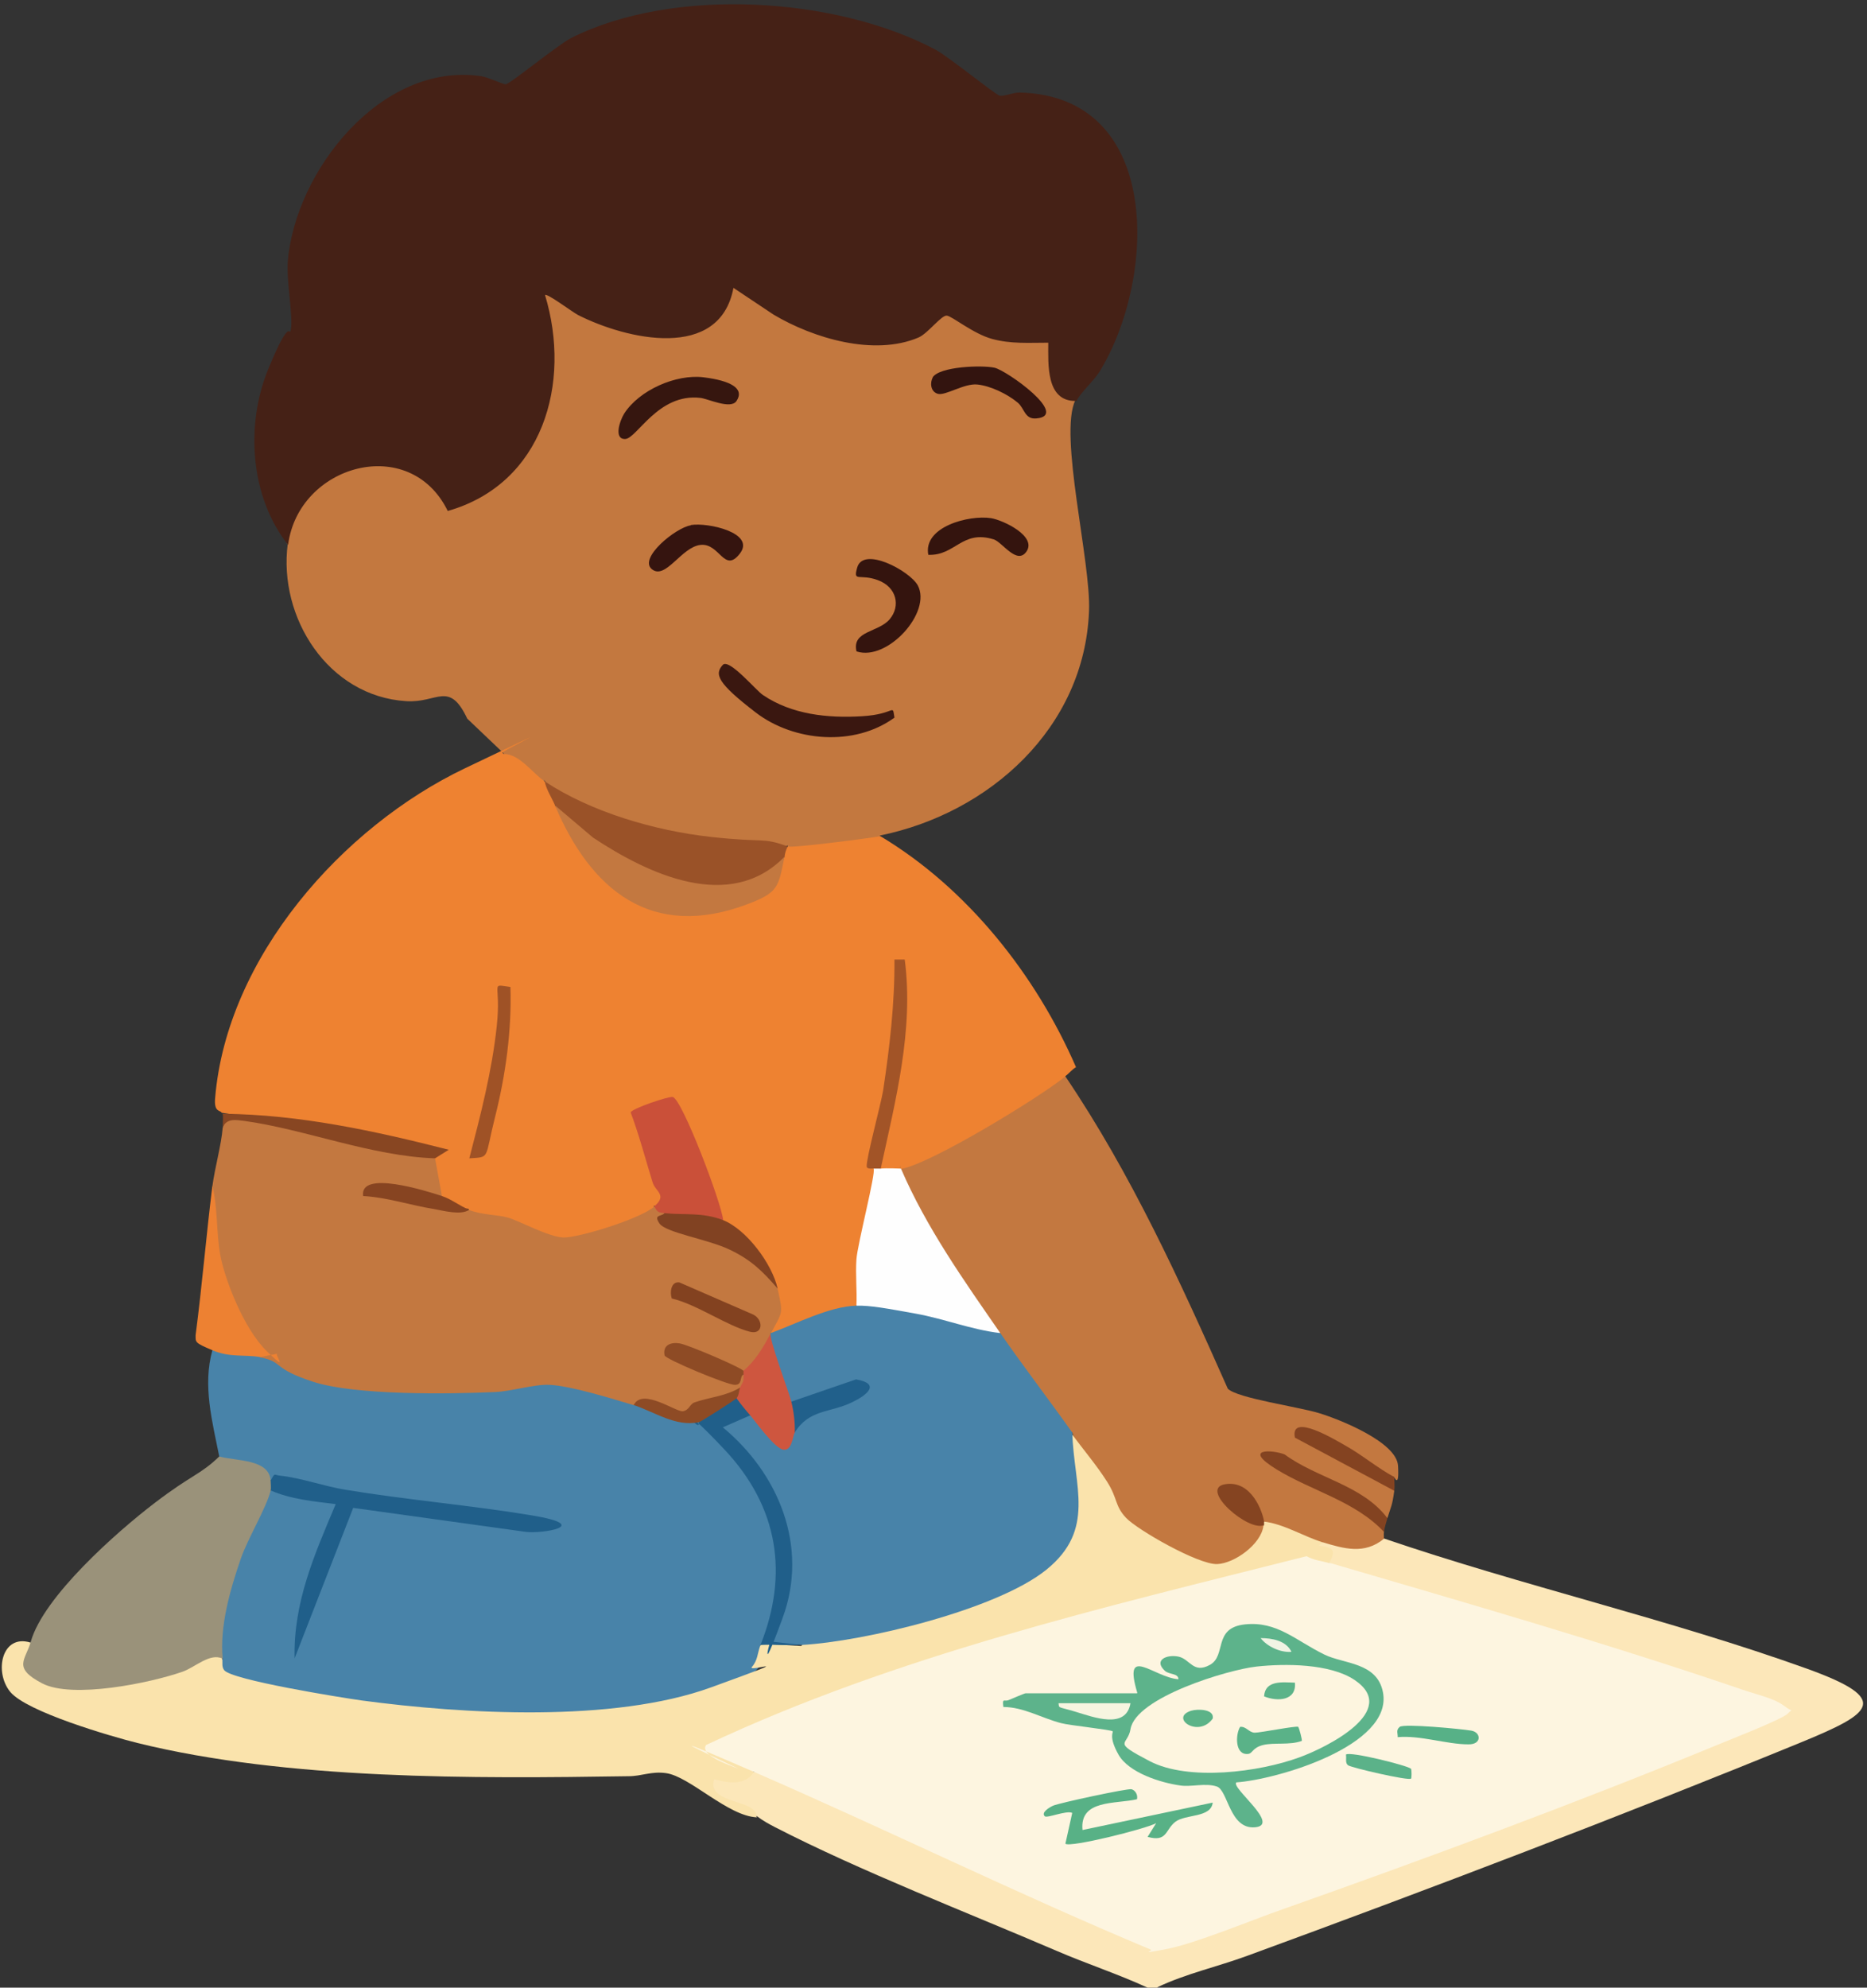 <?xml version="1.0" encoding="UTF-8"?>
<svg id="Calque_1" xmlns="http://www.w3.org/2000/svg" version="1.1" viewBox="0 0 545 580">
  <rect x="0" y="0" width="545" height="580" fill="#333333" stroke="none"/>
  <!-- Generator: Adobe Illustrator 29.5.1, SVG Export Plug-In . SVG Version: 2.1.0 Build 141)  -->
  <defs>
    <style>
      .st0 {
        fill: #452116;
      }

      .st1 {
        fill: #5db38b;
      }

      .st2 {
        fill: #fdf5e0;
      }

      .st3 {
        fill: #834220;
      }

      .st4 {
        fill: #f7f5e0;
      }

      .st5 {
        fill: #5ab288;
      }

      .st6 {
        fill: #36160f;
      }

      .st7 {
        fill: #874421;
      }

      .st8 {
        fill: #ed8132;
      }

      .st9 {
        fill: #3a1710;
      }

      .st10 {
        fill: #814222;
      }

      .st11 {
        fill: #4883a9;
      }

      .st12 {
        fill: #fdf5df;
      }

      .st13 {
        fill: #5bb289;
      }

      .st14 {
        fill: #ce563f;
      }

      .st15 {
        fill: #a25427;
      }

      .st16 {
        fill: #34140e;
      }

      .st17 {
        fill: #33140f;
      }

      .st18 {
        fill: #ee8231;
      }

      .st19 {
        fill: #21608b;
      }

      .st20 {
        fill: #35140f;
      }

      .st21 {
        fill: #5cb389;
      }

      .st22 {
        fill: #884622;
      }

      .st23 {
        fill: #58b186;
      }

      .st24 {
        fill: #57b187;
      }

      .st25 {
        fill: #fae3ac;
      }

      .st26 {
        fill: #fce7b9;
      }

      .st27 {
        fill: #c3783f;
      }

      .st28 {
        fill: #fefefe;
      }

      .st29 {
        fill: #f1f4e4;
      }

      .st30 {
        fill: #834321;
      }

      .st31 {
        fill: #854421;
      }

      .st32 {
        fill: #5cb388;
      }

      .st33 {
        fill: #205f8a;
      }

      .st34 {
        fill: #c37840;
      }

      .st35 {
        fill: #844321;
      }

      .st36 {
        fill: #9a927a;
      }

      .st37 {
        fill: #8e4b25;
      }

      .st38 {
        fill: #ca5039;
      }

      .st39 {
        fill: #9a5228;
      }

      .st40 {
        fill: #9f5226;
      }
    </style>
  </defs>
  <path class="st26" d="M338,580h-3c-8.7-4-17.9-7-26.7-10.8-26.1-11.2-57.1-23.2-82-36-2.1-1.1-3.4-1.8-5.3-3.2l-3.3-2c-8.3-1.8-19.1-11.6-3.7-10.1l6-.9,6.3,1.3c37.4,16.7,74.8,32.9,112.1,48.7,58.8-18.6,124.1-43.4,180.8-67.9-41.1-14.1-83.3-27.6-126.5-40.3l-4.8-2.8-1-2.5c-3.2-.6-4.7-3.5-1-3.5l1.7-1.6c4.6,1.4,9.8,2.7,14.1-.3l2.2.8c40.4,13.8,83.4,23.6,123.5,38,25,9,19.1,13-1.6,21.5-52.5,21.5-108.4,42.8-161.7,62.3-8.7,3.2-17.9,5.2-26.3,9.2Z"/>
  <path class="st27" d="M84,159c-2.5-4.6.4-9.4,3.2-13.3,11-15.2,35-16.4,44.4,1,25-8.2,32.7-35.6,25.8-59.1-.1-2,1-2.9,2.8-3.5,14.6,10.4,45.1,22.8,52.9-1.3l1.3-.2c17.6,10.9,42.8,25.9,60.8,7.6h2.2c9.4,6.7,18.2,8.1,29.5,8.4.8,4.2,1.5,8.5,2.1,12.9,0,0,1.6,1.8,4.9,5.3-4.9,10.1,4.6,47.1,4,61.5-1.3,34.1-29.1,59-61,65.5l-.6,2.1c-3.2.8-24.9,3.5-25.8,2.2s-.4-.9-.6-1.4c-2.2,1.2-5,1.3-8.5.1-20.3-.6-41.5-4.4-59.3-15.1l-3.2-4c-.4.4-.7.7-1.2.8-1.1.3-9.9-7.3-10.8-8.8l-10.5-10c-5.3-11.2-8.7-4.5-17.8-5.1-22.8-1.4-37.4-24.4-34.6-45.9Z"/>
  <path class="st0" d="M314,117c-8.7.1-8-10.7-8-17-5.7,0-10.9.4-16.4-1.1s-11.6-6.6-13.2-6.8-5.5,5.2-8.3,6.4c-13,5.5-30.7.2-42.3-6.7l-11.7-7.8c-4,21.4-31.2,15.1-45.4,7.9-1.7-.9-9-6.4-9.6-5.8,7.8,25.7-.6,55.1-28.4,63-11.1-22.7-43.6-13.5-46.6,9.9-11.1-14-12.5-35-5.8-51.3s6.1-9,6.6-11.5c.7-3.7-1.3-14.3-.9-19.8,2.1-26.4,27.2-58.3,56.3-54.2,2.1.3,6.5,2.4,7.3,2.4,1.2,0,15.2-11.5,19.1-13.5,29.8-15,77.2-12.1,106.4,3.4,3.9,2.1,17.4,13.1,18.7,13.4s3.8-.9,5.8-.9c42,1,39.9,54.5,23.4,81.4-1.8,2.9-5.6,6.1-6.8,8.7Z"/>
  <path class="st18" d="M147,220c4.7,0,8.4,5.6,12,8,3.6,2.9,4.6,5.3,3,7,5.6,9,12.2,17,19.7,24.1,13.7,10.1,41,8.4,47.3-9.1-2.3-1.9-2-2.8,1-3,1.3.5,23.8-2.4,27-3,25.4,15.2,45.4,40.5,57.1,67.4-1.2.7-2.1,1.9-3.1,2.6v2.5c-5.6,4.6-43.1,28-46.8,25.6s-.8-.7-1.2-1.1c-.5,2.9-5.3,2.7-6,0l-1.2-3.8c4.1-15.4,6.4-31.1,7-47-1.4,17.9-4,34.8-7.8,50.7,1.8-.1,2.4.5,1.9,2.2-3.3,11.8-4.9,23.6-4.9,35.6l-2,2.2-1.5,2.1c-7.3,1.5-14.4,3.9-21.3,7.2l-2.3-1.3c-1-1.6-.7-3.9,1-6.8-1-3.2-.6-5.2,1-6.2-4.1-6.7-9-13.6-15.8-17.7l-.2-2.3-2.5-2.2c-3.4-10.8-7.2-21.8-12.8-31.7-1.3.3-9.3,2.7-9.3,3.2.4,5.6,5.5,17.1,8.2,22.8.4,2.9-.6,5-3.6,3.8,0,.5.2,1.1,0,1.6-.4,3.4-26.5,12.2-31.5,8.4-7.2-3.2-13.9-5.9-21.9-6.7l-.8-2.4c-2.9,0-8.4-.5-8-4-3.1-1.5-5-9-2-11,0-1-.3-1.7-1.2-1.9-20-4.8-40.5-8.1-60.8-11.1-.3-.8-2.3,0-1.9-4.3,3.4-41,37.1-79.1,72.9-96.2s9.5-4.5,11-4.5Z"/>
  <path class="st11" d="M76,396c4.8-.6,9.3.7,13.5,4.1,21.4,6.2,46.3,5.4,68.1,1.9,9.1.4,18,2.3,26.7,5.7l.7,2.3c4.2-.3,8.7.9,13.4,3.3,2.7-.6,4.6,0,5.6,1.7,18,10,29,35.4,22.9,55.9s-2.4,7.6-4.9,9.1c4.7,6.7-8.3,12.4-13.8,13.9-44.4,12.1-89.4,7.8-133.1-1.5-4.4-.9-16.1-3.5-10-8.4-.9-.5-1.8-1.1-2.2-2.1-2.9-7.8,9.1-38,13.9-46.4l2.2-.5,2.7-1.1c6,1.2,11.9,2.7,17.6,4.5-3.6,10.4-6.9,20.9-10,31.6,3.8-10.7,8.1-21.1,12.8-31.3,18.1,2,36.1,4,54.1,5.9-26.1-3-51.9-7.2-77.2-12.6-4.2-3.1-8.4-4.2-13.8-4.7l-1.2-2.3c-2-10.1-4.9-20.7-2-31,2.7-1.4,13-1.4,14,2Z"/>
  <path class="st34" d="M127,338l2,11-1.7,1.6c-5.7-2.1-11.6-3.2-17.6-3.2l27.3,5.7c4,1.5,8.1,1.3,11.3,2.2s11.9,5.7,16.2,5.8,22.1-5.3,26.5-9c2-1.1,2.9,0,3,2,.2,1.6.8,2.6,1.8,2.9l16.2,5.2c7,2.4,11.8,7.3,15,13.9,1.7,7.6,1.4,6.6-2,13,0,4.6-2.9,12-8,11-2.4,1.4-2.4,1.7,0,1,3.2,1.1,2.3,4.6-1,4-3.1,3.4-7.3,5.4-12.6,6.1-3.5,2.8-8.3,2.4-14.3-1.2h-4.2c-6.4-1.9-18.2-5.6-24.5-5.9-4.6-.2-11.1,1.9-15.9,2.1-13.5.6-40.8,1-53.1-3s-8.5-5.8-15.4-7.1c-12-14.5-15.5-31.3-14-50,.7-5.3,2.6-12,3-17l1.1-2.9c15,.9,30,3.5,44.8,7.9,6.1.3,11.5,1.7,16.1,4Z"/>
  <path class="st34" d="M407,431c-2.4-.7-2.4.6,0,4-.6,4.5-.9,4.4-2,8-1.9-.8-2.2.5-1,4-.1.6,0,1.4,0,2-5.7,4.7-11.7,2.9-18,1l-2.1,1.4-13.7-5.2-1.2-2.2c-3.5-1.7-3.5-1.3,0,1,3.8,5.3-7.3,12.5-12.4,13-9.5.9-33.4-13.2-34.6-24.5-4.1-4.8-7.1-9.9-9-15.5-9.1-7.2-17.2-18-21-29l-4.2-2.5c-5.5-7.3-25.1-35.9-25.1-42.8s.1-1.7.3-2.6c8.6-1.4,40.5-20.9,48-27,19.2,28.4,33.5,59.8,47.4,91.1,2.6,2.8,21.2,5.4,26.8,7.2,5.9,1.8,22.5,8.4,22.9,15.3s-1.1,3.2-1.1,3.4Z"/>
  <path class="st25" d="M369,445c-.8-.2-.8-.6,0-1,5.8.7,11.7,4.4,17,6l-1,1c3.9.6,5.3,1.1,3,5-1.1,2.7-4.7,1.1-6.6,0-58.9,13.8-117.9,29.8-173.3,54.4-.5.4,9.5,5,11,4.5l.9,2.3c-2.7,4-7.7,3-11.5,2-2,5.5,7.1,6.3,10.1,8s1.8,2.6,2.4,3.1c-8.5-.3-19.7-12-26.6-12.9-4.3-.6-7.1.9-10.9.9-45.2.7-99.6,1.1-143.4-9.7-8-2-32.3-9.1-37.1-14.9s-2.5-17,5.9-14.4l1.7,1.5c-4.3,12.1,11.7,10.9,19.3,10.2s20.4-3.1,28.9-8.1c2.7-1.2,5.6-2.1,6.1,1.4.1,1-.2,2,.5,3,1.9,2.9,34.5,8.1,40.2,8.9,29.8,4,73.5,6.5,101.9-3.8s10.3-4.1,12-6,1.6-4,2.4-6.1c1.5-2.1,2.6-2.9,3.6-.5l8.4.5,1.6-2.1c20.1-2.8,65.4-10.3,75.3-29.6,2.3-9,2.4-18.5.1-28.5l1.9-1.8c3.4,4.7,7.3,9.2,10.4,14.1s2.2,7,5.5,10.5,21.1,13.7,26.6,13.5c5.1-.2,12.8-5.8,13.5-11.1Z"/>
  <path class="st36" d="M79,432c3,0,2.8,2.3,0,3-1.3,5.1-6.7,14-8.7,19.8-3.1,9-6.2,19.7-5.3,29.2-3.7-1.8-8,2.5-11.7,3.8-9.4,3.3-32.2,8-41,3.4s-4.8-6.8-3.3-12.2c3.7-13.1,25.1-32,36.1-40.4s13.3-8.2,18.9-13.6c5.1,1.4,14.5.7,15,7Z"/>
  <path class="st8" d="M62,346c1.6,6.6,1.1,13.5,2.3,20.2s6.7,21.4,13.6,28.1,1.9.7,3.1.7l-5,1c-4.7-.8-8.8.2-14-2s-4.9-2.3-4.9-4.4c1.9-14.5,3.1-29.1,4.9-43.6Z"/>
  <path class="st22" d="M65,325c22.4.2,44.4,5,66,10.5l-4,2.5c-18.5-.6-38.1-8.5-55.6-10.9-2.5-.3-5.2-.9-6.4,1.9,0-.9.2-3.4,0-4Z"/>
  <path class="st30" d="M405,443c-.4,1.3-.8,2.7-1,4-8.5-9-21-11.9-31.3-18.2s-1.3-5.8,2.3-4.4c9.5,7,22.7,8.9,30,18.6Z"/>
  <path class="st35" d="M407,431c0,1.3.2,2.8,0,4l-29-15.5c-1.5-7.5,12,.8,14.7,2.3,5,2.8,9.3,6.5,14.3,9.2Z"/>
  <path class="st2" d="M388,456c39.6,11.6,81.6,23.7,120.5,37,3.7,1.3,9.3,2.5,12.2,4.7s2.6.7,1.2,2.3-17.1,7.7-19.7,8.8c-41,16.9-85.8,33.5-127.7,48.3-9.2,3.2-25.7,10.1-34.3,11.7s-3,.5-4.5,0c-39-16.3-77-35-115.7-51.8s-3-.3-4.5-.9c-2.7-1.1-11.3-3.9-9.4-6.9,55.7-26.2,115.9-40.1,175.3-55.1,2.1,1.2,4.5,1.4,6.6,2Z"/>
  <path class="st39" d="M230,247c-.6.9-.8,1.9-1,3-1.3,3.8-2.9,5-6,7-16.8,10.4-51.5-6-61-22-1-2.4-2.5-4.5-3-7,13.6,9,32.2,14.4,48.4,16.2s14.8,0,22.6,2.8Z"/>
  <path class="st9" d="M211,194c1.9-1.9,9.6,7.4,11.7,8.8,8.4,5.7,18.9,6.8,28.9,6.2s8.8-3.9,9.5.4c-11.6,8.5-29.3,7.1-40.5-1.5s-12.2-11.2-9.5-14Z"/>
  <path class="st16" d="M250,190c-1.3-6,6.4-5.4,9.7-9.3s2-9.4-3.4-11.4-7.3.7-6.1-3.6c1.7-6.5,15.4.9,17.7,5.1,4.2,7.8-8.8,22.2-17.8,19.3Z"/>
  <path class="st6" d="M215,117c-1.7,2.6-8.4-.7-10.6-.9-12.3-1.4-18.5,11.9-21.9,12s-1.6-5.3-.3-7.4c4.4-6.9,15.2-11.6,23.2-10.6s12,3.3,9.6,6.9Z"/>
  <path class="st17" d="M272.2,110.2c1.9-3.3,14.5-3.7,18.1-2.9s22.1,14,12.2,14.8c-3.4.3-3.4-2.9-5.4-4.6-3-2.5-7.9-4.9-11.8-5.3s-9.4,3.4-11.6,2.7-2.2-3.4-1.4-4.8Z"/>
  <path class="st20" d="M201.7,153.2c5-.8,18.9,2.3,14.3,8.3s-5.9-3.1-11.5-2.5-10.2,10.3-14.2,7.1,6.9-12.1,11.3-12.8Z"/>
  <path class="st16" d="M271,162c-1.7-8.3,11.9-11.8,18.3-10.8,3.6.6,13.5,5.3,10.3,9.8-2.8,3.9-7-2.8-9.5-3.6-9.3-2.9-11.2,4.8-19.1,4.5Z"/>
  <path class="st11" d="M250,381l1.1-2c13.6,1.5,28.8,3.7,40.9,10,6.8,9.8,14.1,19.3,21,29,.5,15.8,6.9,28.3-7.5,40s-53.2,21-71.5,22l-9.8-.5c9.5-22.2,5.2-44.9-13.7-60.9-2.4-4,5.8-8.2,8.5-5.6l2.1-.6,7.9,8.4c.3-2,1.3-2.9,3-2.8.5-4.5,2.4-6.3,6.6-7.6,25.3-8.6,6.2-5.3-5.6,0l-2-1.4-2.3-.6c-2.4-5.1-5.5-14.1-3.7-19.4,7.4-2.7,17.1-7.8,25-8Z"/>
  <path class="st28" d="M263,341c7.4,17.2,18.4,32.7,29,48-8.5-1-16.4-4.2-24.8-5.7s-13-2.4-17.2-2.3c.2-4.5-.3-9,0-13.5s5.8-25.5,5-26.5c.6-1.9,1.4-1.9,2,0,1.9-.2,5.6,0,6,0Z"/>
  <path class="st34" d="M229,250c-1.8,8.8-1.7,10.4-10.7,13.8-28.2,10.7-45.9-4.2-56.3-28.8l11.1,9.4c16,10.6,39.9,22,55.9,5.6Z"/>
  <path class="st38" d="M211,356c-1.7,1.3-4,1.5-6.9.5-4.8.6-8.1-.2-10.1-2.5-1.8-.2-2.1-.2-3-2,3.9-3.3.3-4.3-.5-7-2.1-6.8-3.9-13.7-6.4-20.4.3-1.1,11.2-4.8,12.3-4.5,2.8.8,14.2,30.9,14.7,35.9Z"/>
  <path class="st15" d="M255,341c0-.1-1.9.3-2-.6-.2-2.2,4.1-18,4.8-22.2,1.9-12.6,3.4-25.5,3.3-38.2h3c2.7,20.5-2.7,41.1-7,61-.7,0-1.3,0-2,0Z"/>
  <path class="st10" d="M211,356c6.9,2.7,14.4,12.8,16,20-4.5-5.2-7.8-8.4-14.1-11.4s-18.6-4.9-20.4-7.6.5-1.9,1.5-3c5.9.6,11-.3,17,2Z"/>
  <path class="st40" d="M149,288c.4,12.7-1.4,25.7-4.5,38s-1.3,11.6-7.5,12c3.3-12.7,6.6-25.4,8-38.5s-2.2-12.3,4-11.5Z"/>
  <path class="st7" d="M129,349c3,1,5.1,2.9,8,4-2.4,1.7-7.5.3-10.3-.2-6.9-1.1-13.6-3.4-20.7-3.8-1.1-7.7,18.4-1.5,23,0Z"/>
  <path class="st33" d="M79,432c1.4-2.4.8-1.6,2.8-1.4,6.3.7,12.8,3.1,19,4.1,18.1,3,36.4,4.5,54.5,7.5s2.8,5.4-1.8,4.8l-50.4-7-17.1,43.9c-.4-16.3,5.8-30.3,12-45-6.4-.8-13.1-1.4-19-4,.2-.6,0-2.2,0-3Z"/>
  <path class="st33" d="M219,413l-8,3.5c16.3,13.5,25.1,34.7,17.5,55.5s-3.1,4.3-3.5,7l9,1c-4,.2-8-.2-12,0,8.2-20.6,5.3-40.2-10.5-57s-6.9-4-7.5-8c-.8-3.6,7.9-7.5,11-7,3.2-.3,5,1.9,4,5Z"/>
  <path class="st37" d="M215,408c-.4.5-10.4,6.9-11,7-6.8,1.4-12.9-3-19-5,2.5-5.2,12.5,2.2,14.4,1.8s1.9-2.1,3.4-2.6c4.3-1.5,9.2-1.8,13.2-4.3,2.6,1.4,2,3.5-1,3Z"/>
  <path class="st14" d="M231,409c4.4,1.5,2.7,5.6,1,9-.6,1-.8,5.5-3.4,5s-8.2-8.4-9.6-10-2.8-3.3-4-5c.7-.8.7-2.1,1-3,.6-1.5,1.3-1.7,1-4-.9-.3-.9-.6,0-1,3.5-2.9,5.9-7,8-11-.8,1.1,5.3,17.2,6,20Z"/>
  <path class="st3" d="M196.1,378.9c-.6-1.7-.3-5,2.2-4.7l21.6,9.4c3,1.5,2.9,6-1,5-6.7-1.7-15.5-8-22.8-9.7Z"/>
  <path class="st37" d="M217,400c.1.2,0,.6,0,1-1.2.9-.2,3.1-2.5,3.1s-20.3-7.5-20.5-8.6c-.6-3.1,1.9-3.9,4.4-3.5s18.1,7.1,18.6,8Z"/>
  <path class="st31" d="M369,444c0,.3,0,.7,0,1-4.4,2.2-19.2-10.6-11.4-11.9s11,8.2,11.4,10.9Z"/>
  <path class="st1" d="M332,494c-4.3-14.4,4.8-4.5,12-4,0-1.8-2.8-1.3-4-2.5-3.3-3.1.6-4.8,4-4.1s4.3,5.1,9.2,2.4.8-10.8,10.2-11.8,14.8,4.7,23.2,8.8c5.7,2.8,15.4,2.2,17.1,11,3,15.6-31,25.5-42.8,26.3-1.7,1.5,13,12.4,5.5,13.1s-7.9-10.8-11.2-11.9-7.5.2-10.7-.3c-5.7-.8-15-3.7-18-9s-1.4-6.6-1.7-6.8c-.6-.5-12.5-1.7-15.1-2.4-5.7-1.5-11-4.7-16.8-4.7-.4-2.8.3-1.5,1.5-2s4.7-2,5-2h32.5Z"/>
  <path class="st23" d="M332,525c-6.4,1.5-16.9,0-16,9l38-8c-.5,4.5-7.9,3.3-10.9,5.6s-2.3,6-8.1,4.4l2.5-4c-3.1,1.7-25.2,7.2-26.5,6l2-9c-1.7-.8-7.3,1.6-8,1-1.2-1.1,1.3-2.6,2.4-3.1,1.8-.8,21.8-5.1,22.9-4.8s1.9,1.6,1.6,2.9Z"/>
  <path class="st24" d="M408,507c.1-1.2-.6-2.1.6-3.1s18,.6,20.9,1.1,3.1,4.1-.9,4c-6.3,0-14-2.7-20.6-2.1Z"/>
  <path class="st13" d="M411.9,516.1c.2.4.2,2.8,0,2.9-.7.7-17.5-3.2-18.4-3.9s-.4-2-.6-3.1c1-1.1,18.4,3.3,18.9,4.1Z"/>
  <path class="st19" d="M232,418c.1-3-.3-6.1-1-9l18.9-6.5c7.3,1.3,3.2,4.6-1.2,6.7-6.4,3.1-12.5,2-16.7,8.8Z"/>
  <path class="st12" d="M366.8,486.3c8.3-.9,21.4-.9,28.6,3.9,13.4,9-8.1,19.7-16.1,22.6-11.7,4.3-32.4,7-43.7,1.1s-6.4-4.4-5.6-9.3c1.5-9.3,28.5-17.4,36.8-18.3Z"/>
  <path class="st4" d="M330,497c-1.3,7.7-10.7,4.1-16,2.5s-4.8-.9-5-2.5h21Z"/>
  <path class="st29" d="M377,482c-3.1.3-7.1-1.5-9-4,3.3,0,7.4.7,9,4Z"/>
  <path class="st5" d="M379,504c.2.1,1.2,3.8,1,4-3.5,1.3-8.1.4-11.3,1.2s-3,2.5-4.4,2.6c-3.8.4-3.7-5.6-2.3-7.9,1.8-.2,2.6,1.7,4.3,1.7s12.2-2.1,12.7-1.7Z"/>
  <path class="st21" d="M378,491c.5,5.3-5.1,5.6-9,4,.3-4.8,5.4-4.1,9-4Z"/>
  <path class="st32" d="M347.7,499.2c1.9-.6,6.9-.5,6.3,2.3-4.2,5.8-12.7-.3-6.3-2.3Z"/>
</svg>